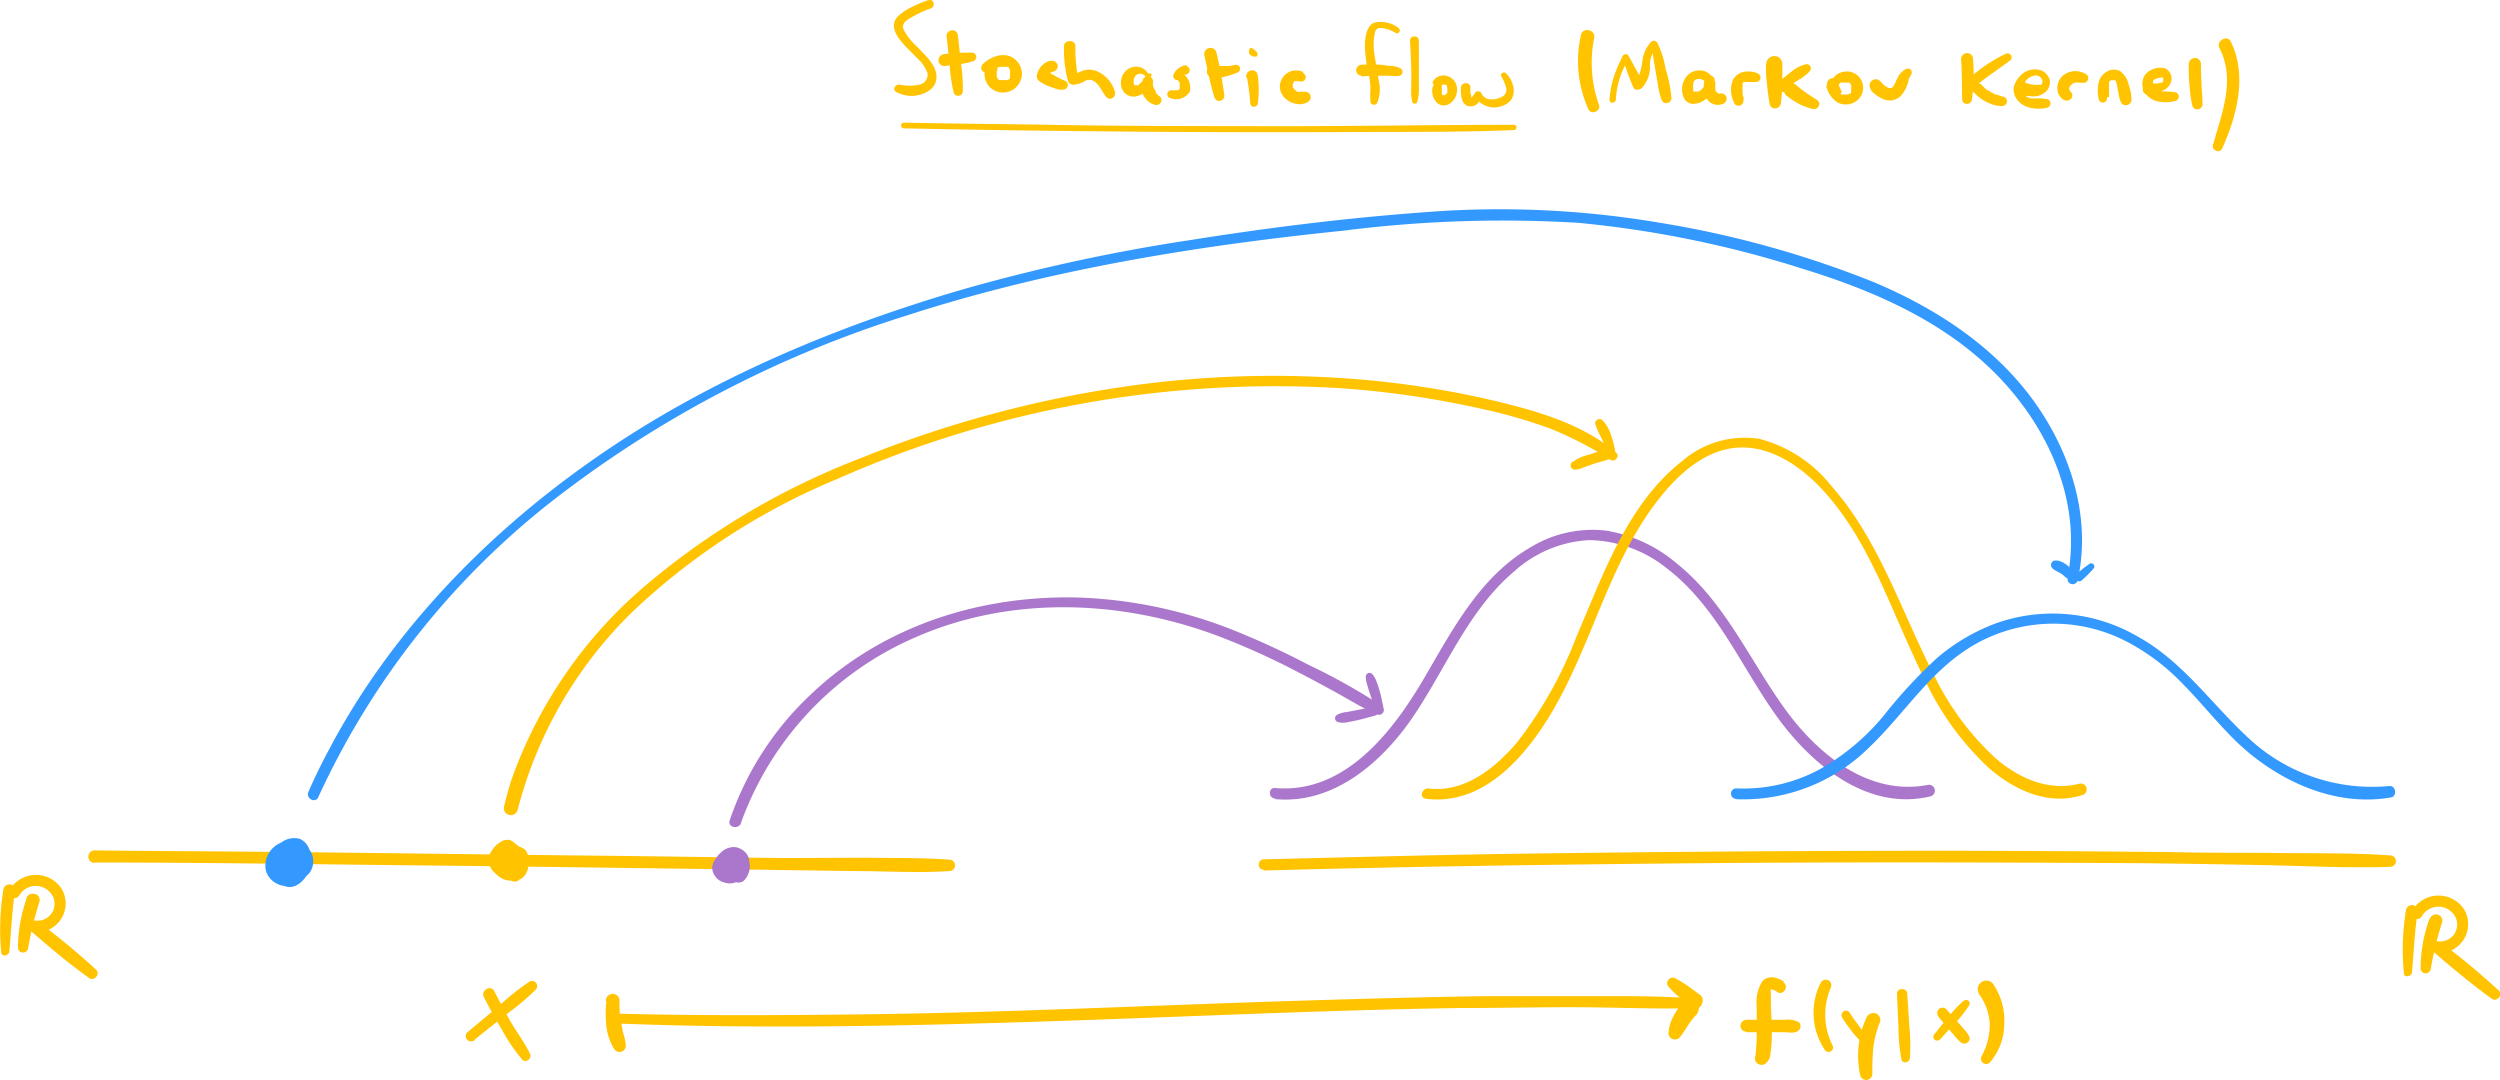 <svg id="Layer_1" data-name="Layer 1" xmlns="http://www.w3.org/2000/svg" viewBox="0 0 218.52 94.39"><defs><style>.cls-1{fill:#ffc300;}.cls-2{fill:#a7c;}.cls-3{fill:#39f;}</style></defs><path class="cls-1" d="M110.44,76.09c12.79-.35,25.59-.53,38.38-.64s25.59-.07,38.39,0q5.35.06,10.71.17c3.65.07,7.32.27,11,.15a.49.49,0,0,0,0-1c-3.23-.23-6.49-.17-9.72-.21s-6.32,0-9.47-.08q-9.6-.1-19.2-.12-19.19,0-38.38.27c-7.23.11-14.45.31-21.68.48-.58,0-.61.92,0,.91Z" transform="translate(0)"/><path class="cls-2" d="M111.48,69.85c5,.46,9.16-3.09,11.84-6.92,3-4.32,4.93-9.52,9.05-13a10.6,10.6,0,0,1,6.54-2.72,11.17,11.17,0,0,1,6.79,2.47c4.26,3.27,6.36,8.3,9.36,12.6s8,8.69,13.67,7.33a.49.49,0,0,0-.24-1c-5.27,1-9.77-2.83-12.62-6.85-3-4.22-5.16-9.17-9.27-12.48a12.76,12.76,0,0,0-6.22-2.9,10.37,10.37,0,0,0-6.5,1.4c-4.5,2.56-6.91,7.25-9.43,11.55-2.73,4.64-6.9,10.08-13,9.55-.59-.05-.62.86,0,.92Z" transform="translate(0)"/><path class="cls-1" d="M124.65,69.82c5.79.73,9.87-5.16,12.13-9.65,2.85-5.64,4.5-12.13,8.62-17.05,1.66-2,3.91-3.88,6.61-4s5.16,1.5,7,3.38c4.43,4.59,6.29,11,9.09,16.6A24.88,24.88,0,0,0,174,67.27c2.24,1.87,5.08,3.15,8,2.23a.49.49,0,0,0-.24-1c-2.7.7-5.34-.49-7.36-2.25A24.18,24.18,0,0,1,169,58.91c-2.83-5.51-4.75-11.72-8.92-16.43a11.81,11.81,0,0,0-6.3-4.12,8.34,8.34,0,0,0-6.73,1.93c-4.82,3.76-6.94,10-9.27,15.39a35.91,35.91,0,0,1-5.2,9.24c-1.9,2.22-4.59,4.39-7.7,4-.58-.07-.86.81-.26.89Z" transform="translate(0)"/><path class="cls-3" d="M151.77,69.86a15.66,15.66,0,0,0,11.56-4.48c3.24-3.07,5.51-7,9.52-9.18a13.89,13.89,0,0,1,13-.14,18.82,18.82,0,0,1,5,3.78c1.62,1.64,3.05,3.47,4.72,5.07,3.5,3.33,8.51,5.66,13.42,4.79.54-.09.46-1-.11-1a15.81,15.81,0,0,1-12.41-4.25c-3.23-3-5.71-6.66-9.63-8.82a14.79,14.79,0,0,0-12.45-1.12,17.1,17.1,0,0,0-5.13,3.05,43.27,43.27,0,0,0-4.55,4.92,20,20,0,0,1-5.61,4.74,14,14,0,0,1-7.34,1.69.46.46,0,0,0,0,.92Z" transform="translate(0)"/><path class="cls-1" d="M8.25,75.39c9.71,0,19.41.16,29.12.26s19.41.25,29.11.37l8.25.12c2.74,0,5.51.18,8.25,0a.49.49,0,0,0,0-1c-2.41-.18-4.84-.13-7.25-.17L68.38,75q-7.24-.1-14.5-.19c-9.7-.1-19.41-.24-29.11-.34-5.5-.06-11-.07-16.5-.14a.55.55,0,0,0,0,1.1Z" transform="translate(0)"/><path class="cls-2" d="M64.76,75a1.22,1.22,0,0,0-.73-.48,1.47,1.47,0,0,0-.78.07,1.39,1.39,0,0,0-1,1.29,1.4,1.4,0,0,0,1.07,1.26A1.47,1.47,0,0,0,65,76.58a1.55,1.55,0,0,0,0-1.69,1.68,1.68,0,0,0-.65-.59,1.39,1.39,0,0,0-.53-.14.79.79,0,0,0-.57.28A1.48,1.48,0,0,0,63,76a1.19,1.19,0,0,0,1.47.77,1.52,1.52,0,0,0,1-1.7,1.38,1.38,0,0,0-1.46-1,1.46,1.46,0,0,0-.9.4,1.35,1.35,0,0,0-.37.83,1.56,1.56,0,0,0,.74,1.41A1.26,1.26,0,0,0,65,76.43a1.57,1.57,0,0,0,.37-.74,1.53,1.53,0,0,0-.09-.92,1.28,1.28,0,0,0-1.5-.68,1.58,1.58,0,0,0-1.18,1.16,1.53,1.53,0,0,0,.89,1.62,2.64,2.64,0,0,0,.95.26A.73.73,0,0,0,65,77l.13-.14a1.73,1.73,0,0,0,.29-.51A1.59,1.59,0,0,0,65,74.54a1.57,1.57,0,0,0-1-.34,1.57,1.57,0,0,0-1.49,1,.46.46,0,0,0,.27.54.5.5,0,0,0,.59-.21s0,0,0,0l0,0a.6.6,0,0,0,.08-.08s.11-.09,0,0l0,0,.1,0c.07,0-.07,0-.07,0h0l.2-.07s.15,0,0,0,0,0,0,0h.1c.11,0-.06,0-.06,0h0l.1,0h0l-.07,0,.2.11-.13-.1a1,1,0,0,1,.18.18l-.1-.13a1.17,1.17,0,0,1,.17.28l-.06-.14a1.87,1.87,0,0,1,.08.34l0-.15a.74.74,0,0,1,0,.21v0c0,.06,0-.13,0-.07l0,.11,0,.09s.07-.14,0-.07l0,0s-.09.13,0,0,0,0,0,0l.41-.18h-.18s-.12,0,0,0h-.06l-.16,0-.09,0,0,0,0,0-.15-.07-.07-.05,0,0s.11.09,0,0l-.12-.11-.06-.06.05,0s0,0,0,0a.21.21,0,0,1,0-.06s-.06-.12,0,0,0,0,0,0,0-.06,0-.09,0,.13,0,0v-.07s0-.1,0,0c0,0,0-.06,0-.08s0-.1,0,0,0,0,0,0l0-.06,0,0s-.09.1,0,0l.09-.1s.1-.08,0,0,0,0,0,0l.14-.07s-.08,0-.08,0l0,0,.07,0,.08,0h.08l.07,0h0l-.07,0s.07,0,.07,0,0,0,0,0l0,0,0,0c.05,0,0-.06,0-.06s0,0,0,0l0,.06s.05.11,0,0,0,0,0,0,0,.05,0,.07,0,0,0,.07,0-.14,0,0a.76.76,0,0,1,0,.15s0,.11,0,0,0,0,0,0a.74.74,0,0,1,0,.14s0,0,0,0,0-.08,0-.08,0,.05,0,.06a.83.83,0,0,0-.08.12s.09-.1.06-.07l0,0s0,0-.05.05l0,0s.09-.06.08,0l0,0-.11.07s.14-.06,0,0l-.08,0h.06a.21.21,0,0,0-.08,0s0,0,0,0h.08l-.08,0s-.06,0-.07,0l.08,0,0,0-.06,0,0,0c-.06,0,.05,0,.05,0l-.1-.09-.05,0,.05.06,0,0a.57.57,0,0,1-.08-.13l0-.06,0,.07s0,0,0,0l0-.14c0-.1,0,0,0,0v-.15c0-.1,0,0,0,0a1,1,0,0,1,0-.14c0-.08-.06.1,0,0l0-.06,0,0-.05.06.06-.06,0,0s-.1.07,0,0l.06,0h0s-.12,0-.07,0l.09,0h.07s-.07,0-.07,0H64s.13,0,0,0,0,0,0,0l.07,0h0c.06,0-.08,0-.07,0a.25.25,0,0,1,.09,0l.06,0,0,0s-.07,0-.06,0,.1.09.12.11-.08-.12,0,0l0,.06v0s0-.12,0-.07l0,.09v0s0-.13,0-.08v.08s0,.08,0,.09,0-.13,0-.08a.09.09,0,0,0,0,0l0,.08s0,0,0,0,0-.09,0-.07-.07.12-.09.15.09-.1,0,0l0,0-.07.06s.07-.06.07,0l0,0-.06,0-.05,0,.08,0-.07,0h0l.09,0s0,0,0,0,0,0-.06,0,0,0,0,0l-.06,0-.06,0s.13.11.06,0a.93.93,0,0,1-.1-.1s.1.13,0,0l0,0a.52.52,0,0,0-.06-.13s0,.14,0,0a.19.19,0,0,0,0-.07s0,0,0-.06v0c0-.08,0,.12,0,.06a.48.48,0,0,1,0-.12v-.07c0-.07,0,.13,0,0l0-.12c0-.08-.06.11,0,0a.43.43,0,0,1,0-.07c0-.09,0,0,0,0l0,0s.1-.08,0,0,0,0,0,0l-.4.06.14,0h0c-.09,0,0,0,0,0l.12.07c.07,0-.09-.08-.05,0l.05,0,.09.09c.06.07-.09-.12,0,0l0,.05a1.34,1.34,0,0,1,.12.24l0-.14a2.33,2.33,0,0,1,.07.25c0,.14,0-.14,0,0a.57.57,0,0,1,0,.13c0,.1,0-.14,0,0s0,0,0,.06-.09.17,0,0L64,76c0,.05-.08.08,0,0l0,0,0,0c-.06.06.07-.05.07-.05a.6.6,0,0,1-.11.06c-.11.06.16,0,0,0a.27.27,0,0,1-.12,0c-.09,0,.16,0,.06,0h-.16c-.05,0-.19,0,0,0l-.13,0-.1,0,0,0,0,0L63.42,76l0,0c.15.1.06,0,0,0l-.08-.07c-.06-.07.09.12,0,0l0,0c0-.05-.07-.18,0,0a.56.56,0,0,1,0-.12c0-.07,0,.06,0,.07s0-.06,0-.07,0,0,0-.06,0-.06,0,.07l0-.11c0-.05-.07.13,0,.06l0-.07,0,0c0-.07-.09.11,0,0l.08-.07s0,0,0,0-.05,0-.06,0,.09-.06.12-.07l0,0c-.15.08-.07,0,0,0a.28.28,0,0,1,.13,0h0c-.16,0-.08,0,0,0h.12c.09,0-.12,0,0,0h.05l.06,0c-.1,0-.1-.05,0,0l.05,0c.09,0,0,0,0,0s0,0,0,.05.09.11,0,0a.59.59,0,0,0,.31.23.5.5,0,0,0,.38-.06.51.51,0,0,0,.24-.3.5.5,0,0,0,0-.38Z" transform="translate(0)"/><path class="cls-1" d="M43.8,74.6A.89.89,0,0,0,43,75.67a1.51,1.51,0,0,0,.69,1,1.61,1.61,0,0,0,2.22-.33,1.63,1.63,0,0,0-.28-2.05,1.31,1.31,0,0,0-1.23-.25,1.62,1.62,0,0,0-.94.82,1.36,1.36,0,0,0-.13.79,1.3,1.3,0,0,0,.33.66,2.49,2.49,0,0,0,1.28.65.53.53,0,0,0,.5-.14,2.89,2.89,0,0,0,.75-1.31,1.27,1.27,0,0,0-.57-1.42,1.32,1.32,0,0,0-1.42.16,1.42,1.42,0,0,0-.54,1.41A2,2,0,0,0,44.73,77a.56.56,0,0,0,.65-.1,2.93,2.93,0,0,0,.6-1.11,3.22,3.22,0,0,0,.09-1.16.52.52,0,0,0-.37-.47,1.45,1.45,0,0,0-1.8.92A1.47,1.47,0,0,0,45,76.9a.79.79,0,0,0,.75-.25,1.26,1.26,0,0,0,.29-.42,1.52,1.52,0,0,0,.11-1,1.21,1.21,0,0,0-.64-.82,1.32,1.32,0,0,0-1.13,0,1.3,1.3,0,0,0-.68.77,1,1,0,0,0,.25,1,1.26,1.26,0,0,0,1.77-.37c.46-.7,0-1.55-.59-2a3.38,3.38,0,0,0-.47-.35,1,1,0,0,0-.91.14,2.22,2.22,0,0,0-.42.32,1.79,1.79,0,0,0-.22.25l-.07.09a.83.83,0,0,1-.08.12,1.45,1.45,0,0,0,.55,2.09,1.61,1.61,0,0,0,1.1.11,1.16,1.16,0,0,0,.85-.82.6.6,0,0,0-.21-.61.63.63,0,0,0-.65,0,4.8,4.8,0,0,0-.54.32.48.48,0,0,0,.36.89,4.52,4.52,0,0,0,.61-.15l-.65-.84a.41.41,0,0,0-.05.09c0,.09.11-.12,0,0l-.06.06c-.1.1.12-.06,0,0l-.07,0c-.08,0,.18,0,0,0h-.15s.17,0,0,0l-.1,0s-.11-.07,0,0l-.17-.08c.15.07.07,0,0,0s-.09-.11,0,0,0,0,0,0,0,.12,0,0l0-.1v0a.2.2,0,0,1,0-.07.41.41,0,0,1,0-.11c0-.06,0,0,0,0s0,0,0-.07l0-.1c0-.06,0,0,0,0l0-.06.06-.11c.08-.12-.08.08,0,0l.18-.18c-.13.13,0,0,0,0l.1-.05.06,0,0,0,.14,0-.46,0c.11.08-.08-.07,0,0l.08.06.15.11c.09.07,0,0,0,0s.12.09.15.11l.16.15.1.11c.09.1-.06-.09,0,0a.35.35,0,0,0,0,.08s0,.12.07.13-.05-.12,0,0l0,.11c0,.07,0-.14,0,0v0s0-.15,0-.07,0,0,0,0,.07-.13,0,0l0,0c0,.06,0,0,0,0a.12.12,0,0,0-.05,0s0,0,0,0,.11-.07,0,0a.47.47,0,0,0-.1,0c.07-.08.13,0,.07,0l0,0h-.06s.16,0,.05,0h0c-.12,0,.1.06,0,0s.1.1,0,0c.1.11.07.1.05.06s0,.14,0,0,0,0,0-.07,0,.12,0,0,0,.12,0,0,0,0,0,0l0-.06s.07,0,0,0l.06-.07,0,0c0,.07-.1.06,0,0a.54.54,0,0,0,.13-.07s-.13,0-.05,0l.05,0h.06c.1,0-.12,0,0,0a.09.09,0,0,0,.07,0c.06,0-.13,0,0,0l0,0c.08,0,0,0,0,0l.06,0c.06,0-.09-.09,0,0l0,0c.07.07-.06-.1,0,0l0,0s0,0,0,0l0-.06a.83.83,0,0,0,0,.15c0-.08,0-.1,0,0v.09c0,.07,0,.05,0,0s0,.06,0,.09,0,0,0,.06v0s0,0,0-.06a.64.64,0,0,0-.08.14c0,.07,0,0,0,0s0,0-.06.07l-.06.05c-.09.1.1-.06,0,0l.27-.08h0s0,0,0,0h0l-.07,0h0l-.07,0c-.08,0,0,0,0,0L45,75.72c-.06-.06,0,0,0,0s-.1-.12-.08-.15,0,.11,0,0,0-.06,0-.08,0,0,0,0,0-.06,0-.08v0s0-.06,0-.08v0h0l0,0,0-.07c0-.05-.08.08,0,0s.14-.11.07-.07,0,0,0,0l.07,0c.09-.05,0,0,0,0l.07,0,.08,0c.05,0-.1,0,0,0h.07a.94.94,0,0,1,.16,0l-.36-.47a1.85,1.85,0,0,1,0,.47s0,.13,0,0l0,.12a.86.86,0,0,1-.06.23l0,.1s-.07.14,0,0l-.11.21a1.28,1.28,0,0,1-.11.2l-.07.11s-.1.12,0,0l.64-.09L45.06,76,45,76s.1.09,0,0l-.09-.09s-.09-.1-.1-.1.06.08,0,0l0,0a.75.75,0,0,1-.07-.12l0-.05c0-.06,0,0,0,0a.65.65,0,0,0,0-.13s0-.13,0-.06,0,0,0,0v-.08a.43.43,0,0,1,0,0c0-.07,0,.07,0,0l0-.1c0-.09-.05.09,0,0l.06-.09,0,0s0,0,0,0a.6.6,0,0,0,.08-.08l-.05,0,0,0,.09,0c.07,0-.12,0,0,0l.1,0c.09,0-.11,0,0,0s.14,0,0,0,0,0,0,0,0,0,0,0l0,0s0,0,0,0-.08-.08,0,0a.38.38,0,0,0,.09.09s-.06-.09,0,0l0,.05s0-.1,0,0,0,0,0,0a.09.09,0,0,0,0,.05s0-.05,0-.05v.17s0-.11,0,0a.74.74,0,0,1,0,.14s-.06.11,0,.14,0-.09,0,0l0,.07a1,1,0,0,1-.08.14c0,.08-.09.17-.15.25s-.08.14,0,.08,0,0,0,0l-.06.07.5-.14-.43-.13c-.09,0,0,0,0,0l-.1,0c-.06,0-.19-.08-.22-.13l0,0,0,0-.05,0,0,0s0,0,0,0,0-.08-.06-.1,0,0,0,0a.64.64,0,0,1,0-.09c0-.06,0,0,0,0a.48.48,0,0,0,0-.12v.07s0,0,0-.06a.29.29,0,0,1,0-.09c0-.09-.05.08,0,0s0,0,0-.06.06-.07,0-.08l0,0,0,0,.07-.06,0,0,0,0,.15-.09c.1,0-.12,0,0,0l.09,0c.09,0-.09,0,0,0h.08c.1,0-.11,0,0,0l.07,0,0,0a.54.54,0,0,0,.13.07c.08,0-.09-.08,0,0l.06.06c.05.05,0,.07,0,0l0,.07s0,0,0,0,0-.08,0,0a1,1,0,0,1,0,.17c0,.06,0,.1,0,0s0,0,0,0v.18c0,.1,0-.12,0,0l0,.1a.25.25,0,0,1,0,.07c0,.1.06-.11,0,0a.25.25,0,0,0,0,.07c0,.06-.08.05,0,0a1,1,0,0,1-.1.11c-.05,0-.07,0,0,0l-.1.06c-.07,0-.08,0,0,0l-.06,0-.09,0h0s-.16,0-.19,0,.07,0,0,0a.45.45,0,0,0-.11,0l-.09,0h0l-.06,0s-.17-.09-.16-.1.08.07,0,0l-.09-.08,0,0s0,0,0,0a1318823862336.42,1318823862336.42,0,0,0-.1-.16s0,0,0,0a.14.14,0,0,0,0-.06c0-.11,0,0,0,0s0-.09,0-.1,0,.1,0,0,0,0,0,0l0,0,0,.06s0,0,0,0l-.05,0c-.08,0-.1,0,0,0a.53.53,0,0,0,.5-.49.48.48,0,0,0-.49-.48Z" transform="translate(0)"/><path class="cls-3" d="M25.08,75.49c.61.07.94-.72.67-1.19s-1.23-.4-1.58.1A2.29,2.29,0,0,0,23.94,76a1.65,1.65,0,0,0,.75,1.37c1.14.61,2.23-.63,2.43-1.65a2.62,2.62,0,0,0-.05-1.39,1.63,1.63,0,0,0-.84-1A1.86,1.86,0,0,0,24.08,76a1.57,1.57,0,0,0,1.12.69,1.87,1.87,0,0,0,1.32-.29,1.42,1.42,0,0,0,.65-1.28A1.63,1.63,0,0,0,25,73.66a1.87,1.87,0,0,0-.7,2.68A1.55,1.55,0,0,0,25.6,77a1.62,1.62,0,0,0,1.3-.71,1.42,1.42,0,0,0-1.4-2.1,1.19,1.19,0,0,0-1,1,1.62,1.62,0,0,0,.33,1.2,1.31,1.31,0,0,0,1.28.49,1.52,1.52,0,0,0,1.1-.85,1.72,1.72,0,0,0,0-1.5,1.88,1.88,0,0,0-1.12-.93,2.22,2.22,0,0,0-2.61,1,2.09,2.09,0,0,0-.23,1.51,1.79,1.79,0,0,0,.91,1.11,1.76,1.76,0,0,0,1.42.13,1.71,1.71,0,0,0,1.09-1.19,3.5,3.5,0,0,0,0-1.51,2.12,2.12,0,0,0-.21-.69.84.84,0,0,0-.84-.42,1.31,1.31,0,0,0-.79.54,2.67,2.67,0,0,0-.47.84,1.48,1.48,0,0,0,.39,1.57,1.35,1.35,0,0,0,.7.36,1,1,0,0,0,1.05-.38,1.25,1.25,0,0,0-.12-1.11,1.77,1.77,0,0,0-.61-.69.78.78,0,0,0-1.12.24.9.9,0,0,0,0,1,.55.55,0,0,0,.76.19.57.57,0,0,0,.22-.75s0,.25,0,.14a.35.35,0,0,1-.06.17s0,0,0,0h0s-.18.08-.09,0l-.46,0s.14.1,0,0l.11.1s.1.11,0,0l.05.07.06.11c.07.13,0-.11,0,0l0,.14c0,.12,0-.1,0,0l.32-.52,0,0c-.06,0,0,0,0,0l-.09,0c-.06,0,.15,0,0,0s.08,0,0,0l-.09,0,.06,0-.07,0-.07,0c.15.09,0,0,0,0s.05.09,0,0l-.06-.1s0,.11,0,0,0-.14,0,0v-.1s0-.17,0-.07a.36.36,0,0,1,0-.1s.07-.2,0-.12a1,1,0,0,1,.13-.23l.07-.11c.06-.08-.08.09,0,0l.18-.19,0,0c.08,0,.05,0-.09,0a.25.25,0,0,1-.17-.06c.1.07-.06-.06,0,0s.05.11,0,0l0,.12s.05.06,0,0a1.17,1.17,0,0,1,0,.22c0-.1,0,0,0,0a2.45,2.45,0,0,1,0,.27,3.53,3.53,0,0,1,0,.46s0,.17,0,0a.43.43,0,0,1,0,.11,1.82,1.82,0,0,0-.07.25c0,.08.05-.13,0,0l-.06.14c0-.06,0-.08,0,0s-.06.16-.12.2.09-.1,0,0l-.09.09,0,0s-.12.09-.13.08.14,0,0,0l-.11,0c-.11,0,0,0,0,0a.41.41,0,0,1-.11,0H25c-.13,0,.11,0,0,0l-.22-.07c.12.05-.06,0-.09,0l-.09,0c-.06,0,.09.08,0,0l-.14-.14c-.09-.09.05.09,0,0l-.06-.1s-.06-.14,0,0l0-.08s-.05-.24,0-.13a.81.81,0,0,1,0-.22s0-.16,0,0l0-.13s0-.09,0-.13,0,0,0,0a1.13,1.13,0,0,1,.12-.21s.07-.1,0,0l.09-.1.07-.06s.13-.12.08-.08.06,0,.06,0a.41.41,0,0,1,.11-.07l.08,0c.13-.07-.1,0,0,0l.21-.06.08,0c-.12,0,.06,0,.08,0h.22l.12,0,.1,0h0a1.51,1.51,0,0,1,.22.11s.11.08,0,0,0,0,0,0l.09.09s-.06-.09,0,0a1.62,1.62,0,0,1,.1.18c-.06-.12,0,0,0,0a.43.43,0,0,1,0,.11c0-.13,0,0,0,.09s0,.08,0,.12c0-.12,0-.06,0,0l-.06.21c0,.07.06-.11,0,0l-.05.1,0,0c0,.05,0,0,0,0a.37.37,0,0,1-.06.07.46.46,0,0,1-.07.07c-.09.09,0,0,0,0l-.06,0c-.11.07,0,0,0,0l-.06,0-.08,0q.12,0,0,0h-.07c-.1,0,.1,0,0,0l-.06,0c-.1,0,.08.07,0,0l-.06,0c-.09,0,.08.09,0,0l-.06,0,0,0s0,0,0,0-.07-.1-.09-.14,0,.09,0,0a.45.45,0,0,0,0-.16s0,.11,0,0a.28.28,0,0,0,0-.09c0-.11,0,.1,0,0s0,0,0-.06,0,.11,0,0l0,0c-.14,0,0,.12,0,0l0,0-.07,0s.08-.07.09-.06-.08,0,0,0h0c-.12,0,0,0,0,0s0,0,0,0l.11,0c.1,0,0,0,0,0s.06,0,.08.05-.07-.08,0,0l.06,0,.05.06s-.05-.06,0,0a.56.56,0,0,0,0,.08s0,.14,0,0,0,0,0,.07,0-.1,0,0v.08c0-.12,0,0,0,0s0,0,0,0a.54.54,0,0,1-.07.13s.08-.09,0,0l-.08.08c-.07.07,0,0,0,0l-.09.06a.3.3,0,0,0-.08,0c-.06,0,.13,0,0,0a.54.54,0,0,1-.22,0c.13,0,.05,0,0,0h-.09c-.13,0,.1,0,0,0h-.07s-.13-.06,0,0l-.07,0s-.12-.08,0,0a.39.39,0,0,1-.1-.08s-.1-.12,0,0l0-.07a1.51,1.51,0,0,1-.09-.18c0,.11,0,0,0,0s0-.06,0-.1,0-.12,0,0,0-.08,0-.12,0-.09,0-.13,0,.06,0,0a1.42,1.42,0,0,1,.07-.22c0,.09.05-.08.06-.11s.06-.08,0,0a1.85,1.85,0,0,1,.14-.14s.08-.06,0,0l.13-.08h0l.12,0c-.09,0-.05,0,0,0h.11c-.14,0,.18.07.06,0l.17.1c.1,0,0-.05,0,0a.46.46,0,0,0,.07.07.46.46,0,0,1,.07.07s.07.1,0,0a.86.86,0,0,1,.07.1s.06.13,0,0c0,.06,0,.12.05.19s0-.09,0,0a.11.11,0,0,0,0,.08c0,.12,0-.09,0,0a.19.19,0,0,1,0,.07c0,.13.06-.07,0,0l-.06.09c0,.11.09-.08,0,0l0,0a.46.46,0,0,0-.07.07c-.09.07.08,0,0,0l-.15.09c-.06,0,.13,0,0,0l-.12,0-.09,0c-.12,0,.12,0,0,0a1.08,1.08,0,0,1-.18,0h-.08c.14,0,0,0,0,0s-.25-.08-.12,0l-.16-.08-.06,0c.12.08,0,0,0,0L25,75.42c-.05,0,.06.09,0,0a.41.41,0,0,1-.05-.09s-.07-.15,0,0a1.21,1.21,0,0,1-.05-.18s0-.13,0-.05,0,0,0-.06a1.28,1.28,0,0,1,0-.19c0,.12,0,0,0,0l0-.11s.06-.14,0,0l0-.07.1-.17c.07-.1-.07.07,0,0l.06-.07.07-.07c.09-.08-.07,0,0,0l.1-.06c.11-.06-.09,0,0,0l.13,0c.14-.05,0,0,.05,0h.14c-.08,0,0,0,0,0l.07,0c-.13,0,0,0,0,0s0,0,0,0l.07.07s0,0,.05.05-.06-.11,0,0l.09.16c0,.09,0,0,0,0a1,1,0,0,0,0,.14,1.06,1.06,0,0,1,0,.19s0,.13,0,0v0a3.2,3.2,0,0,1,0,.44s0,.15,0,0c0,0,0,.06,0,.08a1.8,1.8,0,0,1-.05.19l-.06.19c.05-.13,0,0,0,0s-.05.08-.07.13a2.43,2.43,0,0,1-.14.2l0,0-.08.08s-.06.08-.09.08l.05,0a.1.1,0,0,1-.05,0l-.09.06-.08,0c.07,0,.09,0,0,0s-.07,0-.1,0,.05,0,0,0,.13,0,0,0,.06,0,0,0-.08-.06,0,0l-.09-.08c-.07-.06,0,0,0,0s-.05-.1-.08-.14,0-.09,0,0,0-.08,0-.13a1.6,1.6,0,0,1-.05-.21s0-.06,0-.09,0-.15,0,0a2.46,2.46,0,0,1,0-.28A1.07,1.07,0,0,1,25,75c0-.12,0,0,0-.07s0,0,0,0l0,0c-.05,0-.05,0,0,0s.05,0,0,0h0s-.09-.07,0,0a.22.22,0,0,1-.11-.14c0,.08,0,0,0,0v0s0,0,0,0,0,0,0,0,.08-.06.08-.07.19,0,.1,0a.49.49,0,0,0-.48.47.46.46,0,0,0,.46.45Z" transform="translate(0)"/><path class="cls-2" d="M64.74,72a28,28,0,0,1,15.2-16.26c8.3-3.67,17.81-3.34,26.23-.26a64.06,64.06,0,0,1,7.23,3.24c1.13.58,2.24,1.18,3.35,1.79s2.33,1.37,3.56,1.91a.43.43,0,0,0,.44-.74,53.82,53.82,0,0,0-6.34-3.55,70.21,70.21,0,0,0-6.48-3,40.42,40.42,0,0,0-13.59-2.9c-8.63-.24-17.16,2.46-23.48,8.48a26.94,26.94,0,0,0-7.08,11c-.2.61.75.82,1,.24Z" transform="translate(0)"/><path class="cls-1" d="M45.23,70.86A37.11,37.11,0,0,1,55.3,53.46,58.66,58.66,0,0,1,73.22,41.85,94.58,94.58,0,0,1,117,33.92a82.57,82.57,0,0,1,12.62,1.84,45.16,45.16,0,0,1,5.8,1.67,31,31,0,0,1,5.37,2.77c.36.23.82-.32.48-.62-2.67-2.32-6.32-3.47-9.7-4.32a81.31,81.31,0,0,0-11.17-1.95,90.44,90.44,0,0,0-23,.62,99.35,99.35,0,0,0-22.2,6.13A65.17,65.17,0,0,0,56.28,51.3,39.71,39.71,0,0,0,44.76,68c-.28.83-.51,1.68-.71,2.53a.61.61,0,0,0,1.18.3Z" transform="translate(0)"/><path class="cls-3" d="M27.82,69.68A69.88,69.88,0,0,1,48,44,98,98,0,0,1,79.25,27.58c12.34-4,25.32-6.1,38.2-7.42A110.31,110.31,0,0,1,138,19.48a93.72,93.72,0,0,1,19.52,4c5.77,1.77,11.53,4.21,16,8.31,4.09,3.73,7.17,9,7.48,14.6a17.7,17.7,0,0,1-.27,4.11.45.45,0,0,0,.88.22c1.2-5.46-.59-11.12-3.78-15.58-3.48-4.86-8.59-8.17-14-10.46a88.18,88.18,0,0,0-18.69-5.2,83.7,83.7,0,0,0-21-.9c-6.74.5-13.47,1.35-20.14,2.41a159.94,159.94,0,0,0-19.72,4.27c-11.8,3.44-23.22,8.29-33.24,15.48C42,47.21,34,55.58,28.79,65.46q-1,1.85-1.83,3.75c-.26.58.6,1.05.86.47Z" transform="translate(0)"/><path class="cls-2" d="M120.89,61.68c-.1-.47-.19-.94-.33-1.4-.07-.23-.14-.46-.23-.68a2,2,0,0,0-.4-.7.33.33,0,0,0-.55.24,2.29,2.29,0,0,0,.13.73c.06.22.13.45.2.66.15.45.3.9.44,1.35a.38.38,0,0,0,.74-.2Z" transform="translate(0)"/><path class="cls-2" d="M120,61.75c-.51.13-1,.25-1.55.35l-.75.14a2.15,2.15,0,0,0-.83.24.35.35,0,0,0,.08.64,1.92,1.92,0,0,0,.89,0l.78-.16c.53-.12,1-.26,1.57-.41a.41.41,0,0,0,.29-.48.4.4,0,0,0-.48-.27Z" transform="translate(0)"/><path class="cls-1" d="M141.17,39.38a8.5,8.5,0,0,0-.35-1.34,3.3,3.3,0,0,0-.75-1.31c-.25-.24-.74,0-.63.36a9.83,9.83,0,0,0,.58,1.28,5.25,5.25,0,0,1,.22.55c.07.22.14.43.19.65a.37.37,0,0,0,.46.26.39.39,0,0,0,.28-.45Z" transform="translate(0)"/><path class="cls-1" d="M140.36,39.31c-.5.12-1,.27-1.47.43a4.26,4.26,0,0,0-1.5.68.38.38,0,0,0,.26.64,2.51,2.51,0,0,0,.76-.2l.72-.26c.48-.16,1-.3,1.45-.43a.47.47,0,0,0,.33-.55.45.45,0,0,0-.55-.31Z" transform="translate(0)"/><path class="cls-3" d="M182,50.69a10.48,10.48,0,0,0,1-1,.27.27,0,0,0,0-.35.26.26,0,0,0-.34-.07,11.76,11.76,0,0,0-1.18.93.36.36,0,0,0,0,.51.37.37,0,0,0,.51,0Z" transform="translate(0)"/><path class="cls-3" d="M181.1,49.81a2.69,2.69,0,0,0-.62-.55,1.66,1.66,0,0,0-.32-.17,1.43,1.43,0,0,0-.27-.09h0a1,1,0,0,0-.24,0l-.07,0a.39.39,0,0,0-.29.28.38.38,0,0,0,.1.38.54.54,0,0,0,.16.14l.1.06.22.12a3.07,3.07,0,0,1,.43.26l-.09-.07a3.73,3.73,0,0,1,.3.26.45.45,0,0,0,.63,0,.47.47,0,0,0,.14-.31.49.49,0,0,0-.13-.31Z" transform="translate(0)"/><path class="cls-1" d="M41.5,90.86l2.69-2.15a22.39,22.39,0,0,0,2.64-2.21.45.45,0,0,0-.55-.7A23.09,23.09,0,0,0,43.53,88l-2.69,2.24a.46.46,0,0,0,0,.65.48.48,0,0,0,.67,0Z" transform="translate(0)"/><path class="cls-1" d="M42.29,87.15c.49.95,1,1.89,1.55,2.8a15.54,15.54,0,0,0,1.8,2.66c.33.37.89-.11.68-.52-.46-.94-1.1-1.79-1.63-2.69s-1-1.83-1.49-2.77c-.29-.59-1.21-.06-.91.52Z" transform="translate(0)"/><path class="cls-1" d="M53.91,89.46c12.3.49,24.59.23,36.89-.16s24.51-1,36.77-1.19c3.44,0,6.87-.08,10.31-.07s7,.18,10.44.08a.41.41,0,0,0,0-.82c-3.05-.26-6.13-.23-9.19-.23s-6.13,0-9.19,0c-6.17.09-12.34.27-18.51.47-12.26.4-24.51,1-36.77,1.13-6.92.08-13.84.11-20.75-.07a.41.41,0,0,0,0,.82Z" transform="translate(0)"/><path class="cls-1" d="M53,87.51A10.7,10.7,0,0,0,53,89.7a4.94,4.94,0,0,0,.69,2,.55.55,0,0,0,1-.41,4.5,4.5,0,0,0-.08-.51c-.05-.16-.09-.33-.14-.5s-.12-.62-.18-.94a8.42,8.42,0,0,1-.14-1.89.59.59,0,0,0-.59-.58.62.62,0,0,0-.61.59Z" transform="translate(0)"/><path class="cls-1" d="M148.63,87.88a.13.13,0,0,0,0-.25.13.13,0,0,0,0,.25Z" transform="translate(0)"/><path class="cls-1" d="M148.65,87l-1.13-.83a10.89,10.89,0,0,0-1.09-.66.46.46,0,0,0-.59.13.45.45,0,0,0,0,.6,9.24,9.24,0,0,0,.89.88l1,.8a.71.71,0,0,0,.45.17.66.66,0,0,0,.46-.19.64.64,0,0,0,.19-.45.59.59,0,0,0-.18-.45Z" transform="translate(0)"/><path class="cls-1" d="M147.06,87.64a6.5,6.5,0,0,0-.8,1.21,3.42,3.42,0,0,0-.42,1.46.56.56,0,0,0,.35.51.59.59,0,0,0,.62-.13c.12-.16.25-.31.35-.47l.26-.4A8.33,8.33,0,0,1,148,89l-.13.16c.12-.15.25-.3.38-.44a.87.87,0,0,0,.24-.57.77.77,0,0,0-.23-.57.82.82,0,0,0-.57-.22.83.83,0,0,0-.59.24Z" transform="translate(0)"/><path class="cls-1" d="M159.15,85.88a5.84,5.84,0,0,0,.34,5.87.39.39,0,0,0,.68-.39,6,6,0,0,1-.16-5,.5.5,0,0,0-.18-.67.51.51,0,0,0-.68.2Z" transform="translate(0)"/><path class="cls-1" d="M161,88.92c.22.35.45.7.7,1a6.8,6.8,0,0,0,.85,1,.33.33,0,0,0,.43,0,.32.32,0,0,0,.1-.42c-.23-.34-.48-.67-.72-1a11.56,11.56,0,0,1-.69-1,.39.39,0,0,0-.67.39Z" transform="translate(0)"/><path class="cls-1" d="M163.12,89a8,8,0,0,0-.52,5,.54.54,0,0,0,1.06-.15,20.26,20.26,0,0,1,.09-2.34,8.74,8.74,0,0,1,.58-2.19.61.61,0,0,0-.43-.76.67.67,0,0,0-.78.45Z" transform="translate(0)"/><path class="cls-1" d="M165.81,86.88l.13,2.87a15.88,15.88,0,0,0,.26,2.84c.1.44.7.29.74-.1a16.51,16.51,0,0,0-.05-2.81l-.18-2.81c0-.57-.93-.55-.9,0Z" transform="translate(0)"/><path class="cls-1" d="M169.57,90.87c.44-.49.89-1,1.33-1.44a10.38,10.38,0,0,0,1.23-1.57.31.31,0,0,0-.08-.39.33.33,0,0,0-.4,0,10.35,10.35,0,0,0-1.33,1.4c-.42.5-.81,1-1.22,1.51a.33.33,0,1,0,.47.46Z" transform="translate(0)"/><path class="cls-1" d="M169.46,88.91l.95,1.12c.16.19.32.37.47.56l.23.26a2.52,2.52,0,0,0,.3.27.47.47,0,0,0,.58,0,.44.44,0,0,0,.12-.56,3.11,3.11,0,0,0-.25-.38l-.24-.28-.49-.56-1-1.12a.47.47,0,0,0-.67,0,.48.48,0,0,0,0,.66Z" transform="translate(0)"/><path class="cls-1" d="M172.92,86.8a4.93,4.93,0,0,1,1,2.7,5.73,5.73,0,0,1-.72,2.83.46.46,0,0,0,.73.54,5.2,5.2,0,0,0,1.26-3.34,5.68,5.68,0,0,0-.94-3.47.74.74,0,0,0-1-.25.73.73,0,0,0-.28,1Z" transform="translate(0)"/><path class="cls-1" d="M81.16,0a11.79,11.79,0,0,0-1.51.64,4.24,4.24,0,0,0-1.21.84c-.73.84,0,1.78.59,2.44.37.4.77.77,1.14,1.17a3.25,3.25,0,0,1,.9,1.3.88.88,0,0,1-.67,1,4,4,0,0,1-1.78,0c-.45,0-.65.52-.2.69a2.76,2.76,0,0,0,3-.32c.79-.83.39-1.83-.25-2.6-.35-.42-.74-.8-1.13-1.19A5.27,5.27,0,0,1,79,2.62c-.28-.6.32-.9.77-1.16A9.07,9.07,0,0,1,81.35.74c.46-.15.28-.88-.19-.72Z" transform="translate(0)"/><path class="cls-1" d="M82.74,3.13,83,5.61a14.68,14.68,0,0,0,.36,2.48.41.41,0,0,0,.8-.11A15.36,15.36,0,0,0,84,5.55l-.27-2.42a.5.5,0,0,0-.48-.49c-.24,0-.54.23-.51.49Z" transform="translate(0)"/><path class="cls-1" d="M82.55,5.77l1.3-.16A6.67,6.67,0,0,0,85,5.37.44.44,0,0,0,85.34,5a.41.41,0,0,0-.3-.39,3.65,3.65,0,0,0-.66,0c-.2,0-.4,0-.6,0l-1.2.11a.57.57,0,0,0-.55.53.53.53,0,0,0,.52.53Z" transform="translate(0)"/><path class="cls-1" d="M86.24,5.68a1.7,1.7,0,0,0,.23,1.89A1.65,1.65,0,0,0,89.32,6.4,1.67,1.67,0,0,0,88.2,4.89,1.91,1.91,0,0,0,87,4.94a2.71,2.71,0,0,0-1.12.69.43.43,0,0,0-.07.49.4.4,0,0,0,.46.18,7.87,7.87,0,0,0,.83-.39h0l.09,0,.21-.07.16,0h.25l.17,0c-.09,0,0,0,0,0l.07,0,.06,0,0,0,0,0a1.14,1.14,0,0,0,.11.11s-.07-.1,0,0l0,.06.06.12c0,.1,0-.08,0,0l0,.1a.33.33,0,0,1,0,.15c0-.08,0-.07,0,0a.21.21,0,0,0,0,.08s0,.06,0,.09,0,0,0,0a.64.64,0,0,1,0,.17c0,.1,0-.07,0,0l0,.06,0,.07s.08-.09,0,0l-.1.1c-.07.07,0,0,0,0s-.08,0-.09.06L87.93,7c-.1.05.1,0,0,0l-.08,0-.13,0c-.09,0,0,0,0,0h-.19c-.11,0,0,0,0,0s-.12,0-.14,0-.09,0,0,0l0,0-.06,0,0,0s0,0,0,0a1.35,1.35,0,0,1-.12-.12l0,0c0,.06,0,.07,0,0l0,0a1.4,1.4,0,0,0-.09-.17c0-.06,0,.12,0,0l0-.09s0-.05,0-.07a.09.09,0,0,1,0,0s0,0,0,0,0-.14,0-.16,0-.06,0-.07,0,.08,0,0v0l0-.08c0-.12,0,.06,0,0a.5.5,0,0,0-.18-.67.52.52,0,0,0-.68.2Z" transform="translate(0)"/><path class="cls-1" d="M91.78,5.31a1.62,1.62,0,0,0-1.13,1.2.57.57,0,0,0,0,.34.55.55,0,0,0,.22.26,3.69,3.69,0,0,0,1,.5l.46.16.25.07c.11,0,.22,0,.33,0a.43.43,0,0,0,.41-.31.42.42,0,0,0-.19-.46L92.94,7l-.2-.09-.44-.23-.85-.48.27.47s0-.07,0-.1c0,.15,0,.06,0,0a.54.54,0,0,0,0-.1l0,0,0,0,0-.07c0-.08-.09.1,0,0L92,6.27l-.1.08L92,6.27s.12,0,0,0l.07,0a.51.51,0,0,0,.37-.6.49.49,0,0,0-.6-.34Z" transform="translate(0)"/><path class="cls-1" d="M93,4.05a10.94,10.94,0,0,0,.34,3,.5.5,0,0,0,.47.36,2.18,2.18,0,0,0,1-.32.76.76,0,0,1,.69-.05c.59.24.81,1,1.19,1.42s.88,0,.76-.44a2.76,2.76,0,0,0-1.54-1.78,1.79,1.79,0,0,0-1.14-.1c-.33.09-.63.33-1,.3l.47.35A12.25,12.25,0,0,1,94,4.05c0-.63-1-.6-1,0Z" transform="translate(0)"/><path class="cls-1" d="M100.34,6.43a1.14,1.14,0,0,0-1-.6,1.26,1.26,0,0,0-1.09.55,1.51,1.51,0,0,0-.23,1.22,1.08,1.08,0,0,0,1.16.84,1.46,1.46,0,0,0,.82-.36,3.07,3.07,0,0,0,.25-.26l.16-.21,0-.06,0-.06-.7-.28a1.94,1.94,0,0,0,.26,1.18,2.82,2.82,0,0,0,.38.46,1.71,1.71,0,0,0,.63.32.45.45,0,0,0,.51-.26.41.41,0,0,0-.18-.52s-.11-.07,0,0l-.09-.07a1.85,1.85,0,0,0-.14-.14A1.29,1.29,0,0,1,101,8l0,0s0-.06,0-.07l-.12-.18-.05-.11c0-.07,0,0,0,0l-.06-.21s0-.07,0-.11,0,0,0-.06A.42.42,0,0,0,99.88,7l0,0,0,.07-.09.1-.23.22-.09.06s-.13.07,0,0l-.15,0s-.13,0,0,0-.17,0-.08,0-.13,0,0,0l-.06,0h0s-.09-.1,0,0a.43.43,0,0,1-.09-.21.64.64,0,0,1,0-.07s0,0,0,0,0,0,0,0V7.08a.75.75,0,0,1,.12-.39.45.45,0,0,1,.26-.21.59.59,0,0,1,.39,0,.45.45,0,0,1,.27.22c.18.31.65,0,.49-.29Z" transform="translate(0)"/><path class="cls-1" d="M103.84,5.67a1.48,1.48,0,0,0-1.24.78.37.37,0,0,0,.22.54h0l.08,0c.09,0,0,0,0,0a.18.18,0,0,1,.07.05l.06.07s.05.06,0,0l.09.15s0,.1,0,0,0,.05,0,.05a1,1,0,0,1,0,.17c0-.05,0,0,0,0v.09s0,.11,0,.06,0,0,0,0a.25.25,0,0,1,0,.07c0,.1,0-.06,0,0l0,.06s-.08.1,0,0l-.13.13s0,0,0,0l-.08,0-.08,0-.05,0c.06,0,0,0,0,0l-.09,0-.18,0-.08,0s-.11,0-.05,0a.37.37,0,0,0-.34.26.33.33,0,0,0,.16.38A1.38,1.38,0,0,0,104,8a1.5,1.5,0,0,0-1-1.76l.22.54,0-.11c0-.06,0,0,0,0l.08-.09h0l0,0,.11-.06h0a.23.23,0,0,1,.11,0h.08a.4.4,0,0,0,.39-.38.37.37,0,0,0-.38-.37Z" transform="translate(0)"/><path class="cls-1" d="M105.27,4.85c.13.61.27,1.22.41,1.84a18.48,18.48,0,0,0,.47,1.81.44.44,0,0,0,.48.32.46.46,0,0,0,.39-.44,35.42,35.42,0,0,0-.7-3.81.53.53,0,0,0-.65-.37.55.55,0,0,0-.4.65Z" transform="translate(0)"/><path class="cls-1" d="M105.93,6.9a8.27,8.27,0,0,0,2.19-.54.38.38,0,0,0,.27-.43.36.36,0,0,0-.44-.25l-.52.09-.26,0h-.06l-.2,0-.12,0c.1,0,0,0,0,0l-.28,0-.52,0a.51.51,0,0,0-.5.49.47.47,0,0,0,.48.48Z" transform="translate(0)"/><path class="cls-1" d="M109,6.81A18.37,18.37,0,0,1,109.28,9a.33.33,0,0,0,.28.33.35.35,0,0,0,.38-.25,9.13,9.13,0,0,0,0-2.45.51.51,0,0,0-.15-.35.45.45,0,0,0-.41-.13.52.52,0,0,0-.44.62Z" transform="translate(0)"/><path class="cls-1" d="M109.18,4.4s0,0,0,.07a.13.13,0,0,1,0,.06s0,0,0,.06a.25.25,0,0,0,0,.07.21.21,0,0,0,.06.1h0v0l.16.12a.67.67,0,0,0,.12.06h.14a.16.16,0,0,0,.1,0l.07,0a.18.18,0,0,0,.07-.08.22.22,0,0,0,0-.13.2.2,0,0,0,0-.11.24.24,0,0,0-.06-.09l-.09-.09-.1-.1,0,.06,0,0a.2.2,0,0,0-.08-.08h0l-.05,0,.06,0,0,0,0,0a.1.1,0,0,1,0,0,.26.26,0,0,0-.14-.11h-.07a.1.1,0,0,0-.09,0,.05.05,0,0,0,0,0,.23.23,0,0,0-.07.07.2.2,0,0,0,0,.17Z" transform="translate(0)"/><path class="cls-1" d="M113.87,6.27a1.43,1.43,0,0,0-2,1.34,1.35,1.35,0,0,0,.18.62A1.7,1.7,0,0,0,113,9a2.05,2.05,0,0,0,.6.11,1.51,1.51,0,0,0,.71-.19.5.5,0,0,0,.24-.55.61.61,0,0,0-.13-.22.47.47,0,0,0-.35-.13h-.18s-.16,0-.05,0-.07,0,0,0h-.21c-.11,0,.13,0,0,0a.73.73,0,0,1-.2,0l-.09,0h0s.13,0,.07,0a.91.91,0,0,1-.17-.09l0,0c-.07,0,.05,0,.05,0s-.07-.06-.08-.07a1,1,0,0,1-.14-.15l.08.11L113,7.64a.21.21,0,0,1,0-.06s0-.09,0,0,0,0,0,0a.43.43,0,0,1,0,0s0,0,0,0v.08c0-.14,0-.17,0-.09v0s0-.09,0-.14,0,.11,0,0a.19.19,0,0,0,0-.07s0,0,0,0,0,.09,0,0a.54.54,0,0,1,.07-.13s.07-.06,0,0a.1.1,0,0,1,0-.05.38.38,0,0,1,.09-.09l0,0-.05,0,.06,0,.06,0h0s0,0,0,0l.12,0c.06,0,0,0,0,0h.12l.07,0s-.09,0,0,0a.41.41,0,0,0,.54-.15.38.38,0,0,0-.14-.52Z" transform="translate(0)"/><path class="cls-1" d="M79,11.22q20.8.43,41.61.31c3.9,0,7.8,0,11.71-.16a.23.23,0,0,0,0-.46c-7,0-14,.13-20.92.12s-13.79,0-20.68-.14c-3.9-.05-7.81-.09-11.71-.17a.25.25,0,0,0,0,.5Z" transform="translate(0)"/><path class="cls-1" d="M.29,77.81a21.17,21.17,0,0,0-.18,5.45c.05.43.68.27.71-.1.15-1.78.24-3.58.5-5.36.05-.27-.25-.5-.5-.5a.54.54,0,0,0-.53.51Z" transform="translate(0)"/><path class="cls-1" d="M2.33,78.53a13.15,13.15,0,0,0-.76,4.3.44.44,0,0,0,.39.43.46.46,0,0,0,.49-.33,30.44,30.44,0,0,1,1-4.12A.54.54,0,0,0,3,78.13a.59.59,0,0,0-.7.4Z" transform="translate(0)"/><path class="cls-1" d="M1.68,78.27a1.67,1.67,0,0,1,2.82-.11,1.47,1.47,0,0,1,.06,1.6,1.5,1.5,0,0,1-1.39.71c-.45-.07-.94.49-.51.87C4.31,82.79,6,84.21,7.81,85.5c.43.3,1-.39.58-.75-1.58-1.47-3.28-2.84-5-4.15L3,81.48A2.52,2.52,0,0,0,5.4,77.71a2.68,2.68,0,0,0-4.57.09c-.34.55.52,1,.85.47Z" transform="translate(0)"/><path class="cls-1" d="M210.29,79.62a21.63,21.63,0,0,0-.17,5.45c0,.43.68.28.71-.09.15-1.79.24-3.59.5-5.37,0-.27-.26-.5-.51-.5a.55.55,0,0,0-.53.51Z" transform="translate(0)"/><path class="cls-1" d="M212.34,80.35a12.84,12.84,0,0,0-.76,4.29.44.44,0,0,0,.38.43.46.46,0,0,0,.5-.33,29,29,0,0,1,1-4.12.55.55,0,0,0-.39-.68.59.59,0,0,0-.7.41Z" transform="translate(0)"/><path class="cls-1" d="M211.69,80.09a1.67,1.67,0,0,1,2.82-.12,1.47,1.47,0,0,1-1.33,2.31c-.46-.07-.94.49-.52.87,1.66,1.45,3.37,2.87,5.16,4.16.43.3,1-.39.58-.74a64.08,64.08,0,0,0-5-4.16l-.38.88a2.52,2.52,0,0,0,2.38-3.77,2.67,2.67,0,0,0-4.57.1c-.33.55.53,1,.86.47Z" transform="translate(0)"/><path class="cls-1" d="M138.19,3.05a10.22,10.22,0,0,0,.66,6.52c.24.5,1.09.14.92-.38a11,11,0,0,1-.43-5.85c.16-.76-1-1-1.15-.29Z" transform="translate(0)"/><path class="cls-1" d="M141.24,8.67a7.48,7.48,0,0,1,1.11-3.51l-.54-.07c.3.85.6,1.71.95,2.54.13.31.53.23.73.08a2.66,2.66,0,0,0,.73-1.87,2.37,2.37,0,0,1,.58-1.7l-.55-.07a3.38,3.38,0,0,1,.27,1c.07.4.13.81.2,1.21l.21,1.22a6,6,0,0,0,.3,1.2.43.43,0,0,0,.48.31.45.45,0,0,0,.39-.43A12.05,12.05,0,0,0,145.58,6a7.81,7.81,0,0,0-.72-2.27.35.35,0,0,0-.55-.06,3,3,0,0,0-.77,1.8,6.35,6.35,0,0,1-.21.94,1.46,1.46,0,0,1-.49.68l.73.08c-.38-.78-.8-1.53-1.22-2.29a.3.3,0,0,0-.51,0,14.79,14.79,0,0,0-.78,1.83,9.43,9.43,0,0,0-.38,2c0,.36.53.34.56,0Z" transform="translate(0)"/><path class="cls-1" d="M149.78,7a1.24,1.24,0,0,0-1.1-.84,1.46,1.46,0,0,0-1.35.64,1.83,1.83,0,0,0-.21,1.59.93.93,0,0,0,.88.69,1.7,1.7,0,0,0,.92-.29,1.94,1.94,0,0,0,.7-.75,2.38,2.38,0,0,0,.26-1,.42.42,0,0,0-.37-.43.45.45,0,0,0-.49.32,2.21,2.21,0,0,0,.13,1.64,1.15,1.15,0,0,0,1.53.47.48.48,0,0,0,.21-.59.46.46,0,0,0-.55-.27c.12,0-.08,0,.06,0h-.1l-.09,0c.09,0,0,0,0,0l-.1-.07c.06,0,0,0,0,0L150,8c-.08-.09,0,.08,0,0l-.06-.1s0,0,0,0l0,0s0-.09,0-.14,0-.14,0-.07a3.35,3.35,0,0,1,0-.55H149s0,.09,0,0,0,0,0,.06,0,.09,0,.14a1.17,1.17,0,0,1-.05.11l0,.08s-.05.09-.07.13l0,0h0l-.2.2-.07.06,0,0a.91.91,0,0,0-.13.08l-.11,0c-.08.05,0,0,0,0l-.08,0-.08,0H148c-.05,0,0,0,0,0s0,0,0,0,0,0,0,0L148,7.94c0-.05,0,0,0,0l0-.08,0-.11s0-.17,0-.08a1.31,1.31,0,0,1,0-.28c0-.07,0,0,0,0s0-.1,0-.15,0-.07,0,0l0,0,.06-.12a.64.64,0,0,1,.14-.15h0l0,0,.1-.06h.11s0,0,0,0a.72.72,0,0,1,.73.37.3.3,0,0,0,.35.2.3.3,0,0,0,.21-.36Z" transform="translate(0)"/><path class="cls-1" d="M152.44,8.64a2.91,2.91,0,0,1-.12-.39,1.18,1.18,0,0,1,0-.2.5.5,0,0,1,0-.12s0-.11,0,0a1.34,1.34,0,0,1,0-.4c0-.09,0,.09,0,0a.29.29,0,0,0,0-.09.32.32,0,0,0,0-.09s0,0,0,0l0,0,0-.07,0,0c0,.06-.06.07,0,0l0-.06.05,0,0,0,.08-.05.05,0h0s.2-.06.21,0h.78a.41.41,0,0,0,.38-.29.38.38,0,0,0-.17-.43,1.81,1.81,0,0,0-.54-.18,2.5,2.5,0,0,0-.67,0,1.41,1.41,0,0,0-1,.67,2.39,2.39,0,0,0,.07,2,.41.41,0,0,0,.51.29.43.43,0,0,0,.31-.51Z" transform="translate(0)"/><path class="cls-1" d="M154.36,5.61c0,.57,0,1.15.09,1.73a17.7,17.7,0,0,0,.24,1.78.47.47,0,0,0,.54.35.52.52,0,0,0,.44-.48c.06-.57.11-1.13.12-1.7s0-1.13,0-1.7a.7.7,0,0,0-.69-.69.73.73,0,0,0-.72.71Z" transform="translate(0)"/><path class="cls-1" d="M156.19,7.81l.48-.43.24-.21.13-.1.06,0,.19-.15h0l.06,0,.33-.25.13-.1c.05,0-.07,0,0,0l.15-.11a2.5,2.5,0,0,0,.22-.24.36.36,0,0,0,.06-.43.38.38,0,0,0-.41-.17,3.13,3.13,0,0,0-1.24.64,13.74,13.74,0,0,0-1.1.92.52.52,0,0,0,0,.72.53.53,0,0,0,.73,0Z" transform="translate(0)"/><path class="cls-1" d="M156.15,8.35a6.69,6.69,0,0,0,1.09.73,5.88,5.88,0,0,0,1.21.45.46.46,0,0,0,.53-.27.42.42,0,0,0-.18-.54c-.33-.21-.66-.42-1-.65l.12.08-.48-.35.12.09c-.18-.14-.36-.28-.53-.44a.65.65,0,0,0-1.08.46.58.58,0,0,0,.18.44Z" transform="translate(0)"/><path class="cls-1" d="M159.62,7.48a2.38,2.38,0,0,0,1,1.48,1.57,1.57,0,0,0,1.71-.18,1.45,1.45,0,0,0,.46-1.53,1.42,1.42,0,0,0-1.22-1,1.54,1.54,0,0,0-.87.18,1.19,1.19,0,0,0-.6.72.32.32,0,0,0,.19.39.35.35,0,0,0,.42-.15c.06-.08-.05,0,0,0a.08.08,0,0,0,0,0l.1-.09a.6.6,0,0,1,.08-.08l0,0,0,0,.07,0,0,0c.08,0-.06,0,0,0l.12,0h.08s0,0,0,0a.33.33,0,0,1,.14,0h.08s-.09,0,0,0l.14,0s0,0,0,0l.06,0,.06,0c.07,0-.05-.06,0,0a.94.94,0,0,1,.1.1l0,0s-.06-.08,0,0l.07.12a.08.08,0,0,1,0,0c0,.07,0-.09,0,0l0,.12s0,0,0,.07,0-.1,0,0v.13s0,.06,0,.07,0-.08,0,0v0a.78.78,0,0,0,0,.14s0-.1,0,0l0,.06,0,.06s.08-.08,0,0a1.14,1.14,0,0,1-.11.11s.11-.07,0,0l-.05,0-.12.06c.08-.06.08,0,0,0l-.08,0-.14,0c-.09,0,.1,0,0,0h-.19c-.07,0,.12,0,0,0h-.06l-.07,0c-.11,0,.08,0,0,0l-.12-.06c-.09-.06.06,0,0,0L161,8a1.31,1.31,0,0,1-.11-.12c.09.09,0,0,0,0a.22.22,0,0,0,0-.08c-.06-.11-.11-.22-.16-.33s0,.12,0,0l0-.1-.07-.18a.49.49,0,0,0-.59-.34.5.5,0,0,0-.36.59Z" transform="translate(0)"/><path class="cls-1" d="M163.48,7.82a3,3,0,0,0,1.27.9,1.4,1.4,0,0,0,1.4-.34,2.73,2.73,0,0,0,.57-1l.09-.24,0-.06s0,.06,0,0l0-.1a4.92,4.92,0,0,1,.24-.45.39.39,0,0,0-.05-.46.42.42,0,0,0-.47,0,1.64,1.64,0,0,0-.69.78c-.07.13-.13.27-.19.41s-.07.13-.11.2l-.06.1,0,0s0,0,0,0a1.79,1.79,0,0,0-.13.14c-.08.08.09,0,0,0l-.1,0s0,0,.06,0l-.09,0c-.1,0,.07,0,0,0s-.16,0,0,0l-.13,0s-.12,0,0,0l-.14-.08-.15-.09c-.09-.06.05,0,0,0s-.31-.29-.46-.44a.54.54,0,0,0-.77.76Z" transform="translate(0)"/><path class="cls-1" d="M171.41,5.17c.09,1.16.07,2.33.1,3.5a.4.4,0,0,0,.36.41.44.44,0,0,0,.48-.31,16.76,16.76,0,0,0,.11-3.61.51.51,0,0,0-.51-.52.55.55,0,0,0-.54.53Z" transform="translate(0)"/><path class="cls-1" d="M172.91,7.33l.33-.26.28-.21c.23-.17.46-.35.7-.51l1.4-1a.36.36,0,1,0-.36-.62,12.9,12.9,0,0,0-3,2,.46.46,0,0,0,0,.64.48.48,0,0,0,.64,0Z" transform="translate(0)"/><path class="cls-1" d="M172.46,8a4,4,0,0,0,1.11.88,4.61,4.61,0,0,0,.68.28,2.35,2.35,0,0,0,.75.11.43.43,0,0,0,.42-.37.41.41,0,0,0-.3-.45L175,8.43c-.06,0,.07,0,0,0l-.16-.06-.28-.09-.08,0h0l-.15-.07-.28-.14-.25-.16-.07,0h0s0,0,0,0l-.07-.06a3.73,3.73,0,0,1-.45-.44.51.51,0,0,0-.7,0,.5.5,0,0,0,0,.69Z" transform="translate(0)"/><path class="cls-1" d="M176.63,8.23a3.34,3.34,0,0,0,1.29.19,1.54,1.54,0,0,0,1-.51,1.1,1.1,0,0,0,.22-1,1.33,1.33,0,0,0-.65-.73,1.73,1.73,0,0,0-2,.56A1.86,1.86,0,0,0,176,7.76a1.53,1.53,0,0,0,.35,1,2,2,0,0,0,1.1.66,3.31,3.31,0,0,0,1.47,0,.41.41,0,0,0,.31-.38.4.4,0,0,0-.29-.38c-.17,0-.33-.05-.5-.06h-.13c-.09,0,.11,0-.05,0l-.32,0c.08,0,0,0-.05,0l-.12,0-.19,0-.12,0h0l-.18-.09-.06,0s-.11-.08-.05,0l0,0L177,8.16,176.91,8s-.06-.09,0,0a.36.36,0,0,1-.07-.1l0-.06c0,.06,0,0,0,0s0-.06,0-.1,0-.06,0,0a.78.78,0,0,1,.06-.37A1.23,1.23,0,0,1,178,6.59a.61.61,0,0,1,.45.29.49.49,0,0,1,.08.24.38.38,0,0,1-.08.24l0,0s-.09.08-.06.06-.06,0-.06,0l-.1,0s.07,0,0,0l-.11,0H178c.08,0,0,0,0,0a2.8,2.8,0,0,1-1.05-.23.49.49,0,0,0-.58.33.47.47,0,0,0,.32.56Z" transform="translate(0)"/><path class="cls-1" d="M180.9,8l0,0L181,8a.68.68,0,0,1-.12-.12l.08.11a.7.7,0,0,1-.09-.17l.05.13a.8.8,0,0,1-.05-.21v.14a1,1,0,0,1,0-.25l0,.13a.84.84,0,0,1,.08-.27l-.05.13a.72.72,0,0,1,.11-.19l-.09.1a1.29,1.29,0,0,1,.17-.16l-.11.09a1,1,0,0,1,.22-.13l-.12,0a1.64,1.64,0,0,1,.38-.1l-.13,0a1.41,1.41,0,0,1,.41,0l-.12,0,.2,0s.15,0,0,0l.19,0a.42.42,0,0,0,.49-.25.4.4,0,0,0-.16-.5,2.13,2.13,0,0,0-.41-.18,1.85,1.85,0,0,0-.46-.08,1.76,1.76,0,0,0-.9.21,1.44,1.44,0,0,0-.72,1.5,1,1,0,0,0,.15.41,1.18,1.18,0,0,0,.38.39.54.54,0,0,0,.39.05.56.56,0,0,0,.33-.25.53.53,0,0,0,0-.39A.56.56,0,0,0,180.9,8Z" transform="translate(0)"/><path class="cls-1" d="M184.35,8.48c0-.09,0-.17,0-.26s0-.08,0-.13V8a.56.56,0,0,0,0-.07s0-.15,0-.23a1.22,1.22,0,0,1,0-.27s0-.06,0,0v0l0-.12,0-.07s0,0,0,0a.47.47,0,0,1,0-.1c.05-.07,0,0,0,0l.07-.07,0,0,0,0s.07,0,.09-.06l.09,0,0,0,0,0,.09,0h.11c.07,0-.08,0,0,0h0c.07,0,0,0,0,0l.09,0s-.08-.07,0,0l0,0,0,0s0-.08,0,0l.06.1s0,0,0,0,0-.07,0,0v0a4.23,4.23,0,0,1,.13.51c0,.2.08.41.11.62a3.2,3.2,0,0,0,.07.33,1.93,1.93,0,0,0,.15.4.44.44,0,0,0,.47.22.47.47,0,0,0,.41-.35,1.29,1.29,0,0,0,0-.39,2.32,2.32,0,0,0-.06-.46c-.05-.22-.11-.43-.18-.64a1.92,1.92,0,0,0-.76-1.15,1.18,1.18,0,0,0-1.15.07,1.48,1.48,0,0,0-.69.91,3.35,3.35,0,0,0,0,1.51.36.36,0,0,0,.45.26.39.39,0,0,0,.27-.45Z" transform="translate(0)"/><path class="cls-1" d="M187.85,8.25c.63-.2,1.38-.19,1.78-.81A1,1,0,0,0,189.31,6a1.6,1.6,0,0,0-1,0,1.65,1.65,0,0,0-.83.56,1.45,1.45,0,0,0,.25,1.84,1.89,1.89,0,0,0,1.1.5,3.27,3.27,0,0,0,1.32-.08.42.42,0,0,0,.3-.38.4.4,0,0,0-.29-.37,9,9,0,0,0-.91-.08s-.15,0,0,0h-.08l-.2,0-.19-.05s-.14-.06,0,0l-.11,0a.64.64,0,0,1-.14-.08s.08.06,0,0l-.06,0-.13-.11-.05-.06c-.08-.09,0,.06,0,0l-.09-.14,0,0,0,0,0-.06,0-.15c0,.09,0,0,0,0a.49.49,0,0,1,0-.12s0,.07,0,0l0-.1s0,.06,0,0a.41.41,0,0,0,0-.09s0,.06,0,0l.07-.06,0,0h0l0,0a1.22,1.22,0,0,1,.55-.17.37.37,0,0,1,.26,0c-.06,0,0,0,0,0s0-.06,0,0,0,.08,0,0v.07c0-.07,0,0,0,0v.07c0,.08,0,0,0,0s0,0,0,.07a.14.14,0,0,0,0,.06c0,.05,0-.06,0,0l0,.06s-.07.09,0,0-.08.11-.12.11.08,0,0,0l-.08,0c-.05,0,.08,0,0,0l-.1,0a.9.9,0,0,1-.22.06l-.11,0h-.05l-.23,0a3.46,3.46,0,0,0-.53.09.46.46,0,0,0-.33.55.44.44,0,0,0,.55.31Z" transform="translate(0)"/><path class="cls-1" d="M191.31,5.6c0,.6,0,1.21.07,1.81a11.43,11.43,0,0,0,.25,1.85.46.46,0,0,0,.89-.12c0-.59-.07-1.18-.09-1.77s-.05-1.19-.05-1.78a.52.52,0,0,0-.52-.52.56.56,0,0,0-.55.53Z" transform="translate(0)"/><path class="cls-1" d="M194,4.21c1.44,2.78.19,5.71-.57,8.47-.13.47.6.77.8.31,1.29-2.86,2.23-6.38.76-9.35-.31-.64-1.31-.07-1,.57Z" transform="translate(0)"/><path class="cls-1" d="M155.93,85.8c-.58-.37-1.37-.62-1.91,0a3.46,3.46,0,0,0-.47,2.15c0,.78,0,1.57,0,2.35,0,.41,0,.82-.05,1.23,0,.18,0,.37-.05.55,0,0,0,.27,0,.15,0,0-.11.42-.06.22l.35-.35h0a.47.47,0,0,0-.33.55.59.59,0,0,0,.8.38,1.1,1.1,0,0,0,.54-.94,12.51,12.51,0,0,0,.11-2.37c0-.76-.08-1.53-.07-2.29,0-.18,0-.37,0-.55a.83.83,0,0,1,0-.38c0-.07,0-.06.13,0a1.22,1.22,0,0,1,.44.22c.54.33,1.05-.52.51-.87Z" transform="translate(0)"/><path class="cls-1" d="M152.64,90.22c.74,0,1.47,0,2.2,0l1.08,0c.37,0,.9.13,1.21-.09a.5.5,0,0,0,.12-.77,2,2,0,0,0-1.26-.22h-1.08c-.75,0-1.5,0-2.25,0a.54.54,0,0,0-.53.52.5.5,0,0,0,.51.51Z" transform="translate(0)"/><path class="cls-1" d="M122.24,2.44A2.54,2.54,0,0,0,120.06,2c-.65.35-.75,1.35-.76,2a11.93,11.93,0,0,0,.33,2.45,7.38,7.38,0,0,1,.16,1.24,8.69,8.69,0,0,0,0,1.25.32.32,0,0,0,.58.06,3.08,3.08,0,0,0,.13-2c-.09-.7-.23-1.38-.34-2.08a5.44,5.44,0,0,1,0-2,.67.67,0,0,1,.24-.43,1.11,1.11,0,0,1,.6,0,2.77,2.77,0,0,1,1,.4.25.25,0,0,0,.25-.43Z" transform="translate(0)"/><path class="cls-1" d="M119,6.69a13.17,13.17,0,0,1,1.66-.07c.27,0,.54,0,.81,0a2.76,2.76,0,0,0,.86,0,.35.35,0,0,0,.09-.64,2.07,2.07,0,0,0-.86-.22c-.28,0-.57-.08-.85-.1a11.92,11.92,0,0,0-1.69,0,.49.49,0,0,0-.48.47.45.45,0,0,0,.46.47Z" transform="translate(0)"/><path class="cls-1" d="M123.24,3.54q.09,1.35.12,2.7c0,.45,0,.9,0,1.35a4.41,4.41,0,0,0,.08,1.31.23.23,0,0,0,.44,0,3.8,3.8,0,0,0,.14-1.3c0-.45,0-.9,0-1.35,0-.9,0-1.8,0-2.7,0-.5-.8-.48-.77,0Z" transform="translate(0)"/><path class="cls-1" d="M125.25,7.52A1.48,1.48,0,0,0,125.62,9a.9.9,0,0,0,.77.2,1.22,1.22,0,0,0,.63-.41,1.49,1.49,0,0,0,.3-1.3,1.18,1.18,0,0,0-.85-.85,1.06,1.06,0,0,0-1.21.46.23.23,0,0,0,.06.3.26.26,0,0,0,.31,0l0,0h0l.06,0c.09-.07,0,0,0,0l.09,0,0,0h0l.1,0h.21a.73.73,0,0,1,.2,0l0,0,.09,0c-.06,0,0,0,0,0a.46.46,0,0,1,.07.07c0-.05,0,0,0,0l0,0s0,.08,0,0l.06.23c0-.07,0,0,0,0a.53.53,0,0,1,0,.13s0,.08,0,0,0,0,0,0a.36.36,0,0,1,0,.1,1,1,0,0,1,0,.1c0-.07,0,0,0,0l0,.06a.36.36,0,0,1-.07.1l0,0-.09.08c-.06.06.06,0,0,0l-.07.05,0,0c.07,0,0,0,0,0l-.05,0c.07,0,0,0,0,0s0,0,0,0h-.06l-.07,0,0,0c.06.06,0,0,0,0l0,0c0-.06,0,.06,0,0a.47.47,0,0,1-.07-.12s-.05-.06,0,0a.14.14,0,0,1,0-.09.19.19,0,0,1,0-.07s0-.12,0-.05a.86.86,0,0,1,0-.16,2.19,2.19,0,0,1,0-.36.32.32,0,0,0-.28-.32.35.35,0,0,0-.36.24Z" transform="translate(0)"/><path class="cls-1" d="M127.69,7.67c0,.53,0,1.42.63,1.6a.89.89,0,0,0,.81-.2,1.67,1.67,0,0,0,.41-.69l-.62.08a2,2,0,0,0,2.71.65c1.07-.58.74-2,0-2.71-.16-.16-.51,0-.42.24a4.28,4.28,0,0,1,.45,1.06.69.69,0,0,1-.38.76,1.85,1.85,0,0,1-1.05.22.84.84,0,0,1-.71-.47.34.34,0,0,0-.61-.07,2,2,0,0,1-.25.35l-.06,0c.09,0,0,.1,0,0s0-.21-.07-.3a3.14,3.14,0,0,1,0-.53c0-.54-.81-.51-.84,0Z" transform="translate(0)"/></svg>